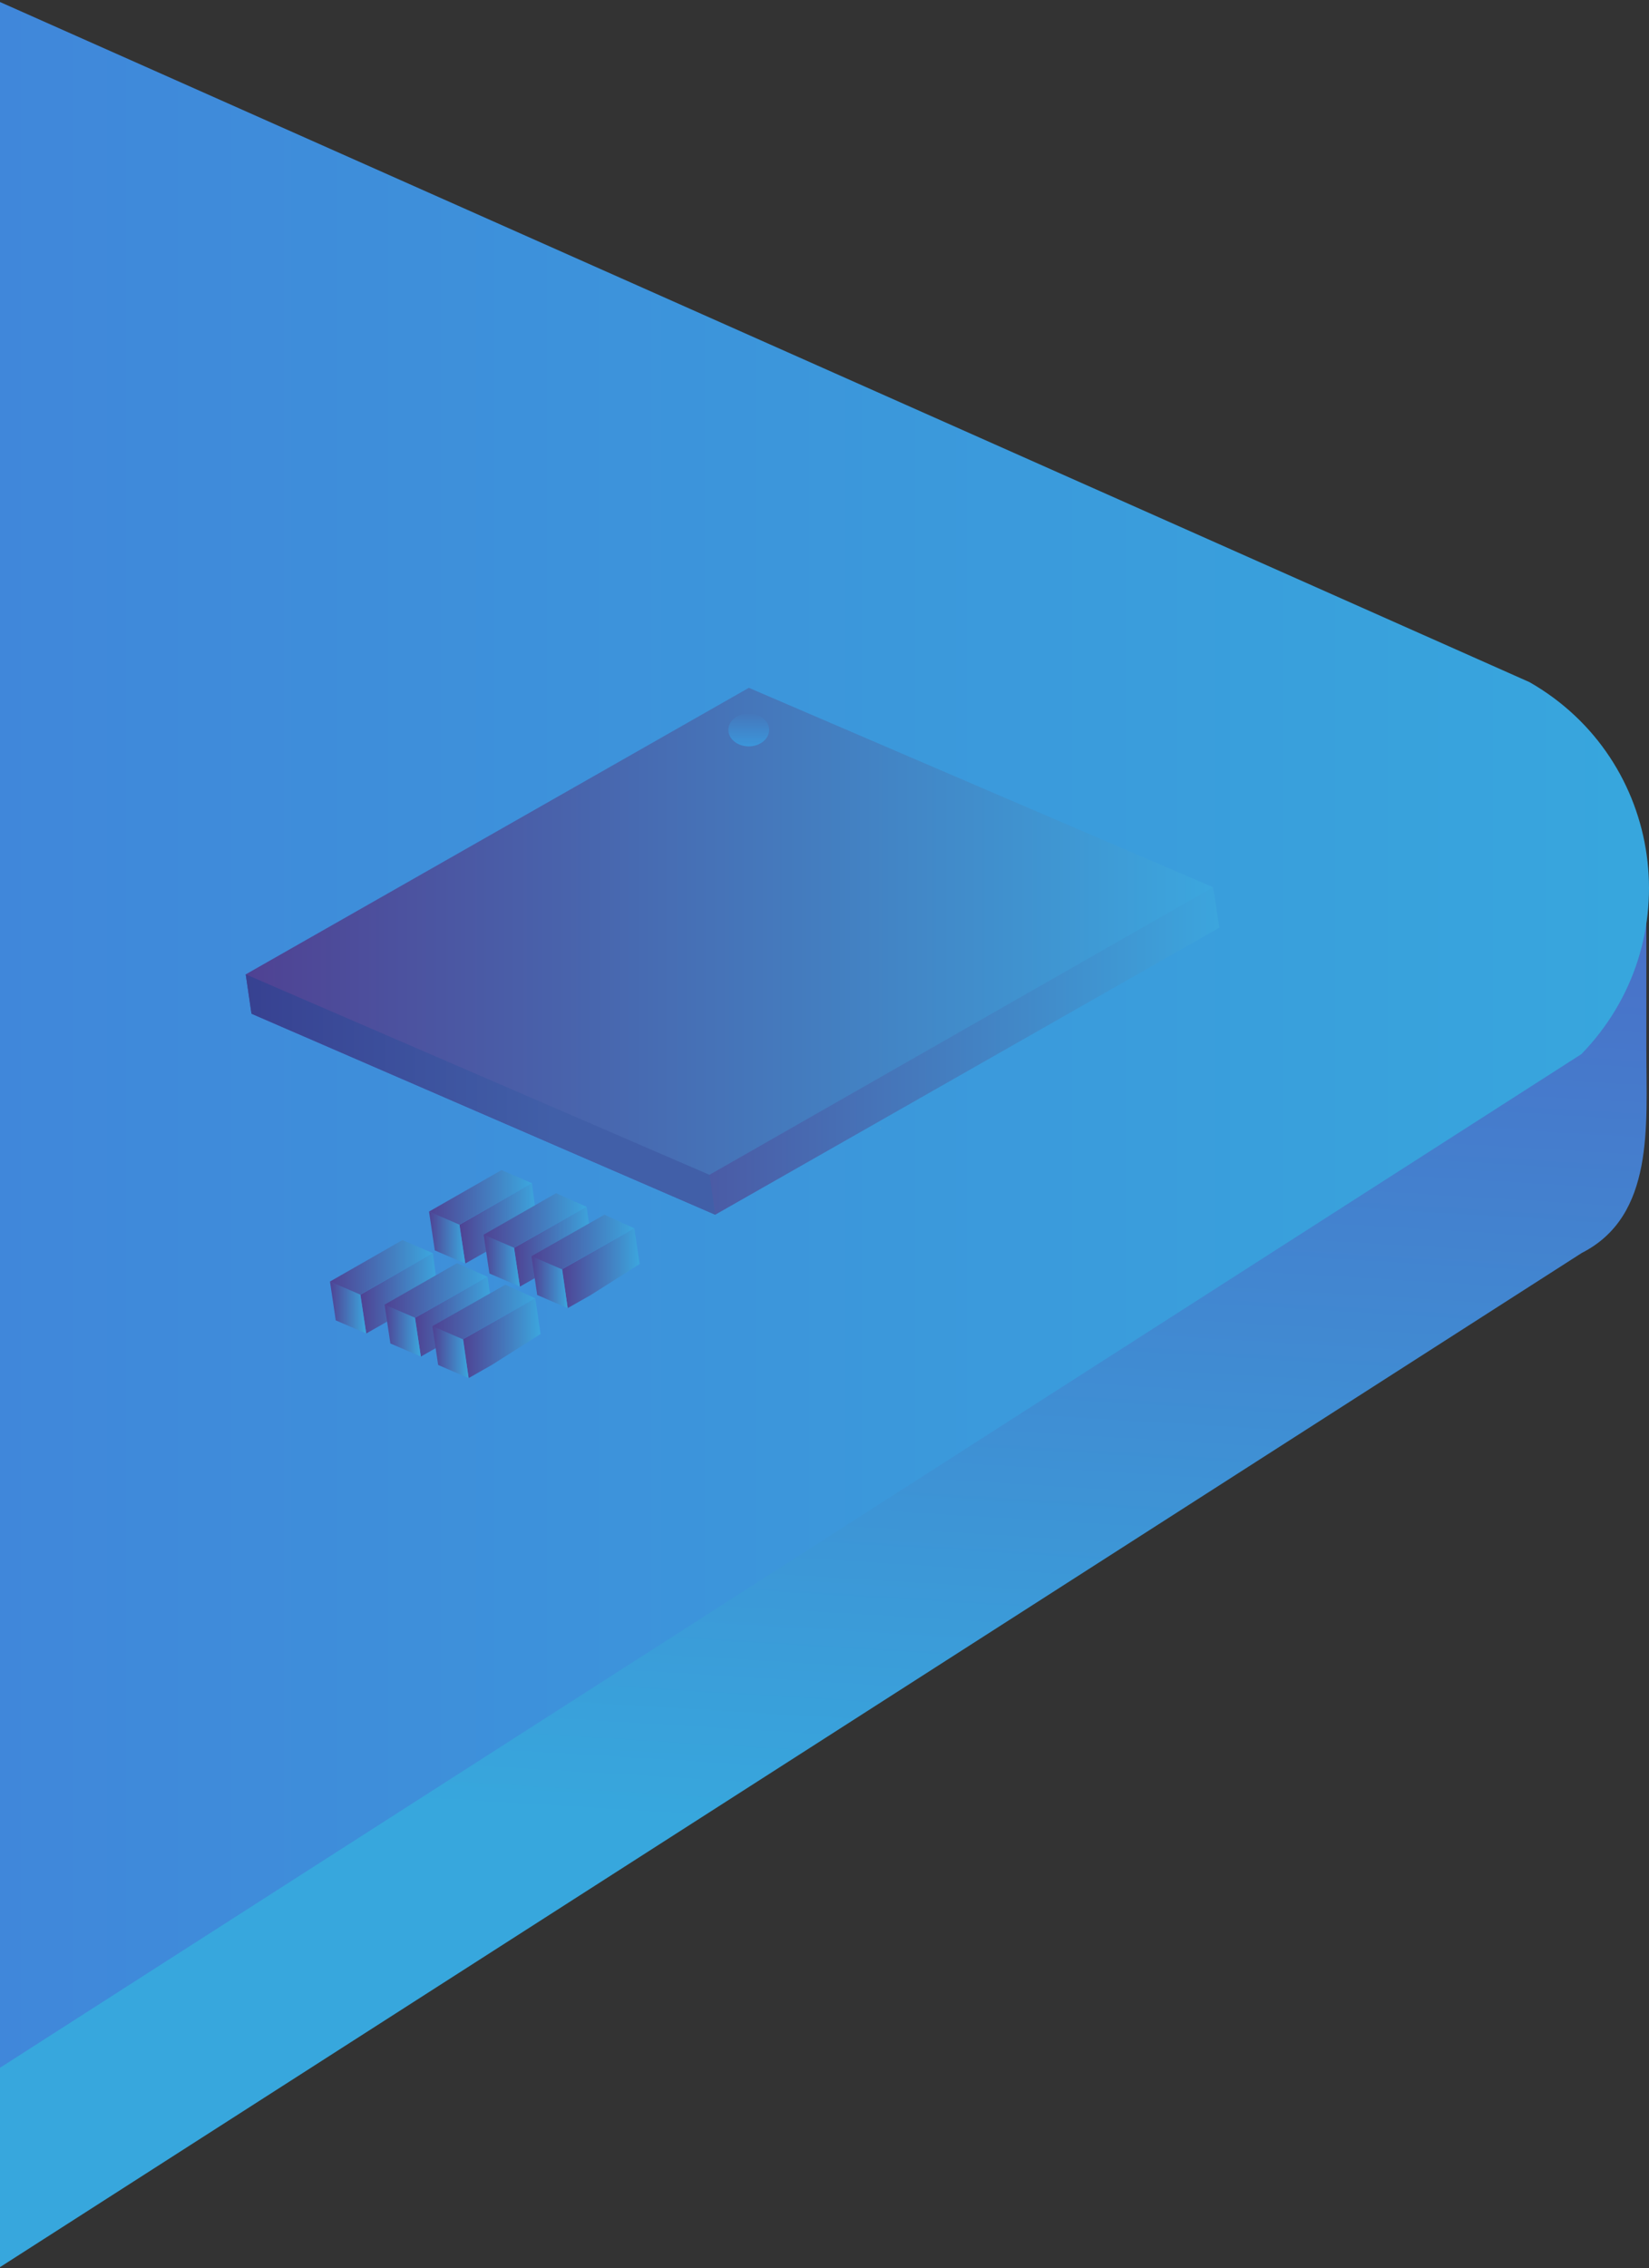 <?xml version="1.0" encoding="UTF-8"?>
<svg width="283px" height="389px" viewBox="0 0 283 389" version="1.1" xmlns="http://www.w3.org/2000/svg" xmlns:xlink="http://www.w3.org/1999/xlink">
    <rect x="0" y="0" width="283" height="389" fill="#333333" stroke="none"/>
    <!-- Generator: Sketch 48.2 (47327) - http://www.bohemiancoding.com/sketch -->
    <title>hero__homepage--left</title>
    <desc>Created with Sketch.</desc>
    <defs>
        <linearGradient x1="110.058%" y1="17.75%" x2="104.038%" y2="72.149%" id="linearGradient-1">
            <stop stop-color="#602BAD" offset="0%"></stop>
            <stop stop-color="#37A7DD" offset="100%"></stop>
        </linearGradient>
        <linearGradient x1="0.004%" y1="50.006%" x2="99.997%" y2="50.006%" id="linearGradient-2">
            <stop stop-color="#5E1ECE" offset="0%"></stop>
            <stop stop-color="#37A7DD" offset="100%"></stop>
        </linearGradient>
        <linearGradient x1="0.017%" y1="50.044%" x2="100.003%" y2="50.044%" id="linearGradient-3">
            <stop stop-color="#4F4293" offset="0%"></stop>
            <stop stop-color="#4F4595" offset="32.26%"></stop>
            <stop stop-color="#3CA6DE" offset="100%"></stop>
        </linearGradient>
        <linearGradient x1="0.036%" y1="50.041%" x2="100.009%" y2="50.041%" id="linearGradient-4">
            <stop stop-color="#374191" offset="0%"></stop>
            <stop stop-color="#415FA8" offset="65.56%"></stop>
        </linearGradient>
        <linearGradient x1="0.018%" y1="50.016%" x2="100.012%" y2="50.016%" id="linearGradient-5">
            <stop stop-color="#4F4293" offset="0%"></stop>
            <stop stop-color="#3CA6DE" offset="100%"></stop>
        </linearGradient>
        <linearGradient x1="50%" y1="0%" x2="50%" y2="100%" id="linearGradient-6">
            <stop stop-color="#4577BB" offset="0%"></stop>
            <stop stop-color="#3B96DB" offset="100%"></stop>
        </linearGradient>
        <linearGradient x1="-0.263%" y1="50.164%" x2="100.316%" y2="50.164%" id="linearGradient-7">
            <stop stop-color="#4F4293" offset="0%"></stop>
            <stop stop-color="#3CA6DE" offset="100%"></stop>
        </linearGradient>
        <linearGradient x1="-0.147%" y1="49.964%" x2="99.753%" y2="49.964%" id="linearGradient-8">
            <stop stop-color="#4F4293" offset="0%"></stop>
            <stop stop-color="#3CA6DE" offset="100%"></stop>
        </linearGradient>
        <linearGradient x1="0.221%" y1="49.988%" x2="100.12%" y2="49.988%" id="linearGradient-9">
            <stop stop-color="#4F4293" offset="0%"></stop>
            <stop stop-color="#3CA6DE" offset="100%"></stop>
        </linearGradient>
        <linearGradient x1="-0.322%" y1="49.902%" x2="99.507%" y2="49.902%" id="linearGradient-10">
            <stop stop-color="#4F4293" offset="0%"></stop>
            <stop stop-color="#3CA6DE" offset="100%"></stop>
        </linearGradient>
        <linearGradient x1="-0.074%" y1="50.098%" x2="99.755%" y2="50.098%" id="linearGradient-11">
            <stop stop-color="#4F4293" offset="0%"></stop>
            <stop stop-color="#3CA6DE" offset="100%"></stop>
        </linearGradient>
        <linearGradient x1="0.713%" y1="50.135%" x2="100.542%" y2="50.135%" id="linearGradient-12">
            <stop stop-color="#4F4293" offset="0%"></stop>
            <stop stop-color="#3CA6DE" offset="100%"></stop>
        </linearGradient>
        <linearGradient x1="-0.113%" y1="49.765%" x2="99.832%" y2="49.765%" id="linearGradient-13">
            <stop stop-color="#4F4293" offset="0%"></stop>
            <stop stop-color="#3CA6DE" offset="100%"></stop>
        </linearGradient>
        <linearGradient x1="-0.026%" y1="49.951%" x2="99.918%" y2="49.951%" id="linearGradient-14">
            <stop stop-color="#4F4293" offset="0%"></stop>
            <stop stop-color="#3CA6DE" offset="100%"></stop>
        </linearGradient>
        <linearGradient x1="0.251%" y1="49.987%" x2="100.196%" y2="49.987%" id="linearGradient-15">
            <stop stop-color="#4F4293" offset="0%"></stop>
            <stop stop-color="#3CA6DE" offset="100%"></stop>
        </linearGradient>
    </defs>
    <g id="170110_bw_aisler_home_high-fidelity" stroke="none" stroke-width="1" fill="none" fill-rule="evenodd" transform="translate(0, -251)">
        <g id="hero" transform="translate(-958, -238)">
            <g id="hero__homepage--left" transform="translate(0, 285)">
                <g id="Board" fill-rule="nonzero">
                    <path d="M1240.542,384.112 L1240.542,357.442 L1197.588,337.884 L1199.963,343.416 L510.311,39.382 C495.861,31.084 477.649,32.467 464.585,42.937 L15.44,285.533 C14.054,286.718 12.669,287.903 11.283,289.286 L0,284.347 L0.198,314.178 C-0.99,328.007 5.543,343.811 19.795,352.306 L721.918,718.174 C738.15,727.854 758.934,725.286 772.197,711.852 L1229.457,418.881 C1242,412.5 1240.542,397 1240.542,384.112 Z" id="Shape" fill="url(#linearGradient-1)"></path>
                    <path d="M721.847,684.188 L19.708,318.22 C-4.64,303.605 -6.818,269.24 15.353,251.663 L464.508,8.935 C477.573,-1.532 495.587,-2.915 510.235,5.38 L1220.49,320.985 C1243.651,334.218 1248.006,365.621 1229.398,384.778 L772.127,677.671 C758.864,691.298 738.079,693.866 721.847,684.188 Z" id="Shape" fill="url(#linearGradient-2)"></path>
                </g>
                <g id="Awesome_chip" transform="translate(1000, 321)">
                    <g id="UEHGqf_2_" transform="translate(51.906, 4.2)" fill-rule="nonzero">
                        <g id="Group">
                            <path d="M0.361,16.29 C0.361,16.29 0.27,16.38 0.27,16.38 C0.27,16.29 0.27,16.29 0.361,16.29 Z" id="Shape" fill="#A8A8A8"></path>
                            <path d="M57.232,72.18 C57.232,72.18 57.232,72.27 57.232,72.27 C57.052,72.27 57.142,72.27 57.232,72.18 Z" id="Shape" fill="#A8A8A8"></path>
                            <path d="M22.622,3.51 C22.622,3.51 22.532,3.6 22.532,3.6 C22.532,3.6 22.532,3.6 22.622,3.51 Z" id="Shape" fill="#A8A8A8"></path>
                            <path d="M28.661,0.09 C28.661,0.09 28.571,0.18 28.571,0.18 C28.571,0.18 28.661,0.09 28.661,0.09 Z" id="Shape" fill="#A8A8A8"></path>
                            <path d="M73.815,76.68 C73.815,76.68 73.815,76.59 73.815,76.68 C73.815,76.68 73.815,76.68 73.815,76.68 C73.815,76.68 73.815,76.68 73.815,76.68 Z" id="Shape" fill="#FFFFFF"></path>
                        </g>
                    </g>
                    <polygon id="Shape" fill="url(#linearGradient-3)" fill-rule="nonzero" points="0.172 50.1 1.163 56.85 80.747 91.32 167.27 42.09 166.189 35.16 57.854 47.85"></polygon>
                    <polygon id="Shape" fill="url(#linearGradient-4)" fill-rule="nonzero" points="0.172 50.1 1.163 56.85 80.747 91.32 79.395 81.78 78.403 80.52 57.854 47.85"></polygon>
                    <polygon id="Shape" fill="url(#linearGradient-5)" fill-rule="nonzero" points="0.172 50.1 86.515 0.96 166.189 35.16 79.755 84.48"></polygon>
                    <path d="M86.5,11 C88.433,11 90,9.736 90,8.177 C90,6.618 88.433,5.354 86.5,5.354 C84.567,5.354 83,6.618 83,8.177 C83,9.736 84.567,11 86.5,11 Z" id="Oval" fill="url(#linearGradient-6)"></path>
                    <g id="Group" transform="translate(36.408, 85.2)" fill-rule="nonzero">
                        <polygon id="Shape" fill="url(#linearGradient-7)" points="0.451 7.83 12.888 0.72 13.7 6.93 5.408 12.24 1.442 14.49"></polygon>
                        <polygon id="Shape" fill="url(#linearGradient-8)" points="9.824 11.79 22.262 4.77 23.163 10.89 14.781 16.2 10.815 18.45"></polygon>
                        <polygon id="Shape" fill="url(#linearGradient-9)" points="18.026 15.48 30.464 8.46 31.365 14.58 22.983 19.89 19.017 22.14"></polygon>
                    </g>
                    <g id="Group" transform="translate(31, 90.6)" fill-rule="nonzero">
                        <polygon id="Shape" fill="url(#linearGradient-10)" points="0.631 0.18 1.622 6.84 6.85 9.09 5.768 2.07"></polygon>
                        <polygon id="Shape" fill="url(#linearGradient-11)" points="10.004 4.14 10.996 10.8 16.223 13.05 15.142 6.03"></polygon>
                        <polygon id="Shape" fill="url(#linearGradient-12)" points="18.206 7.83 19.197 14.49 24.425 16.74 23.433 9.72"></polygon>
                    </g>
                    <g id="Group" transform="translate(31, 83.4)" fill-rule="nonzero">
                        <polygon id="Shape" fill="url(#linearGradient-13)" points="13.069 0.27 0.631 7.38 5.858 9.63 18.296 2.52"></polygon>
                        <polygon id="Shape" fill="url(#linearGradient-14)" points="22.442 4.23 10.004 11.34 15.232 13.59 27.67 6.57"></polygon>
                        <polygon id="Shape" fill="url(#linearGradient-15)" points="30.734 7.92 18.206 15.03 23.433 17.28 35.871 10.26"></polygon>
                    </g>
                    <g id="Group-Copy-3" transform="translate(19.408, 97.2)" fill-rule="nonzero">
                        <polygon id="Shape" fill="url(#linearGradient-7)" points="0.451 7.83 12.888 0.72 13.7 6.93 5.408 12.24 1.442 14.49"></polygon>
                        <polygon id="Shape" fill="url(#linearGradient-8)" points="9.824 11.79 22.262 4.77 23.163 10.89 14.781 16.2 10.815 18.45"></polygon>
                        <polygon id="Shape" fill="url(#linearGradient-9)" points="18.026 15.48 30.464 8.46 31.365 14.58 22.983 19.89 19.017 22.14"></polygon>
                    </g>
                    <g id="Group-Copy-2" transform="translate(14, 102.6)" fill-rule="nonzero">
                        <polygon id="Shape" fill="url(#linearGradient-10)" points="0.631 0.18 1.622 6.84 6.85 9.09 5.768 2.07"></polygon>
                        <polygon id="Shape" fill="url(#linearGradient-11)" points="10.004 4.14 10.996 10.8 16.223 13.05 15.142 6.03"></polygon>
                        <polygon id="Shape" fill="url(#linearGradient-12)" points="18.206 7.83 19.197 14.49 24.425 16.74 23.433 9.72"></polygon>
                    </g>
                    <g id="Group-Copy" transform="translate(14, 95.4)" fill-rule="nonzero">
                        <polygon id="Shape" fill="url(#linearGradient-13)" points="13.069 0.27 0.631 7.38 5.858 9.63 18.296 2.52"></polygon>
                        <polygon id="Shape" fill="url(#linearGradient-14)" points="22.442 4.23 10.004 11.34 15.232 13.59 27.67 6.57"></polygon>
                        <polygon id="Shape" fill="url(#linearGradient-15)" points="30.734 7.92 18.206 15.03 23.433 17.28 35.871 10.26"></polygon>
                    </g>
                </g>
            </g>
        </g>
    </g>
</svg>